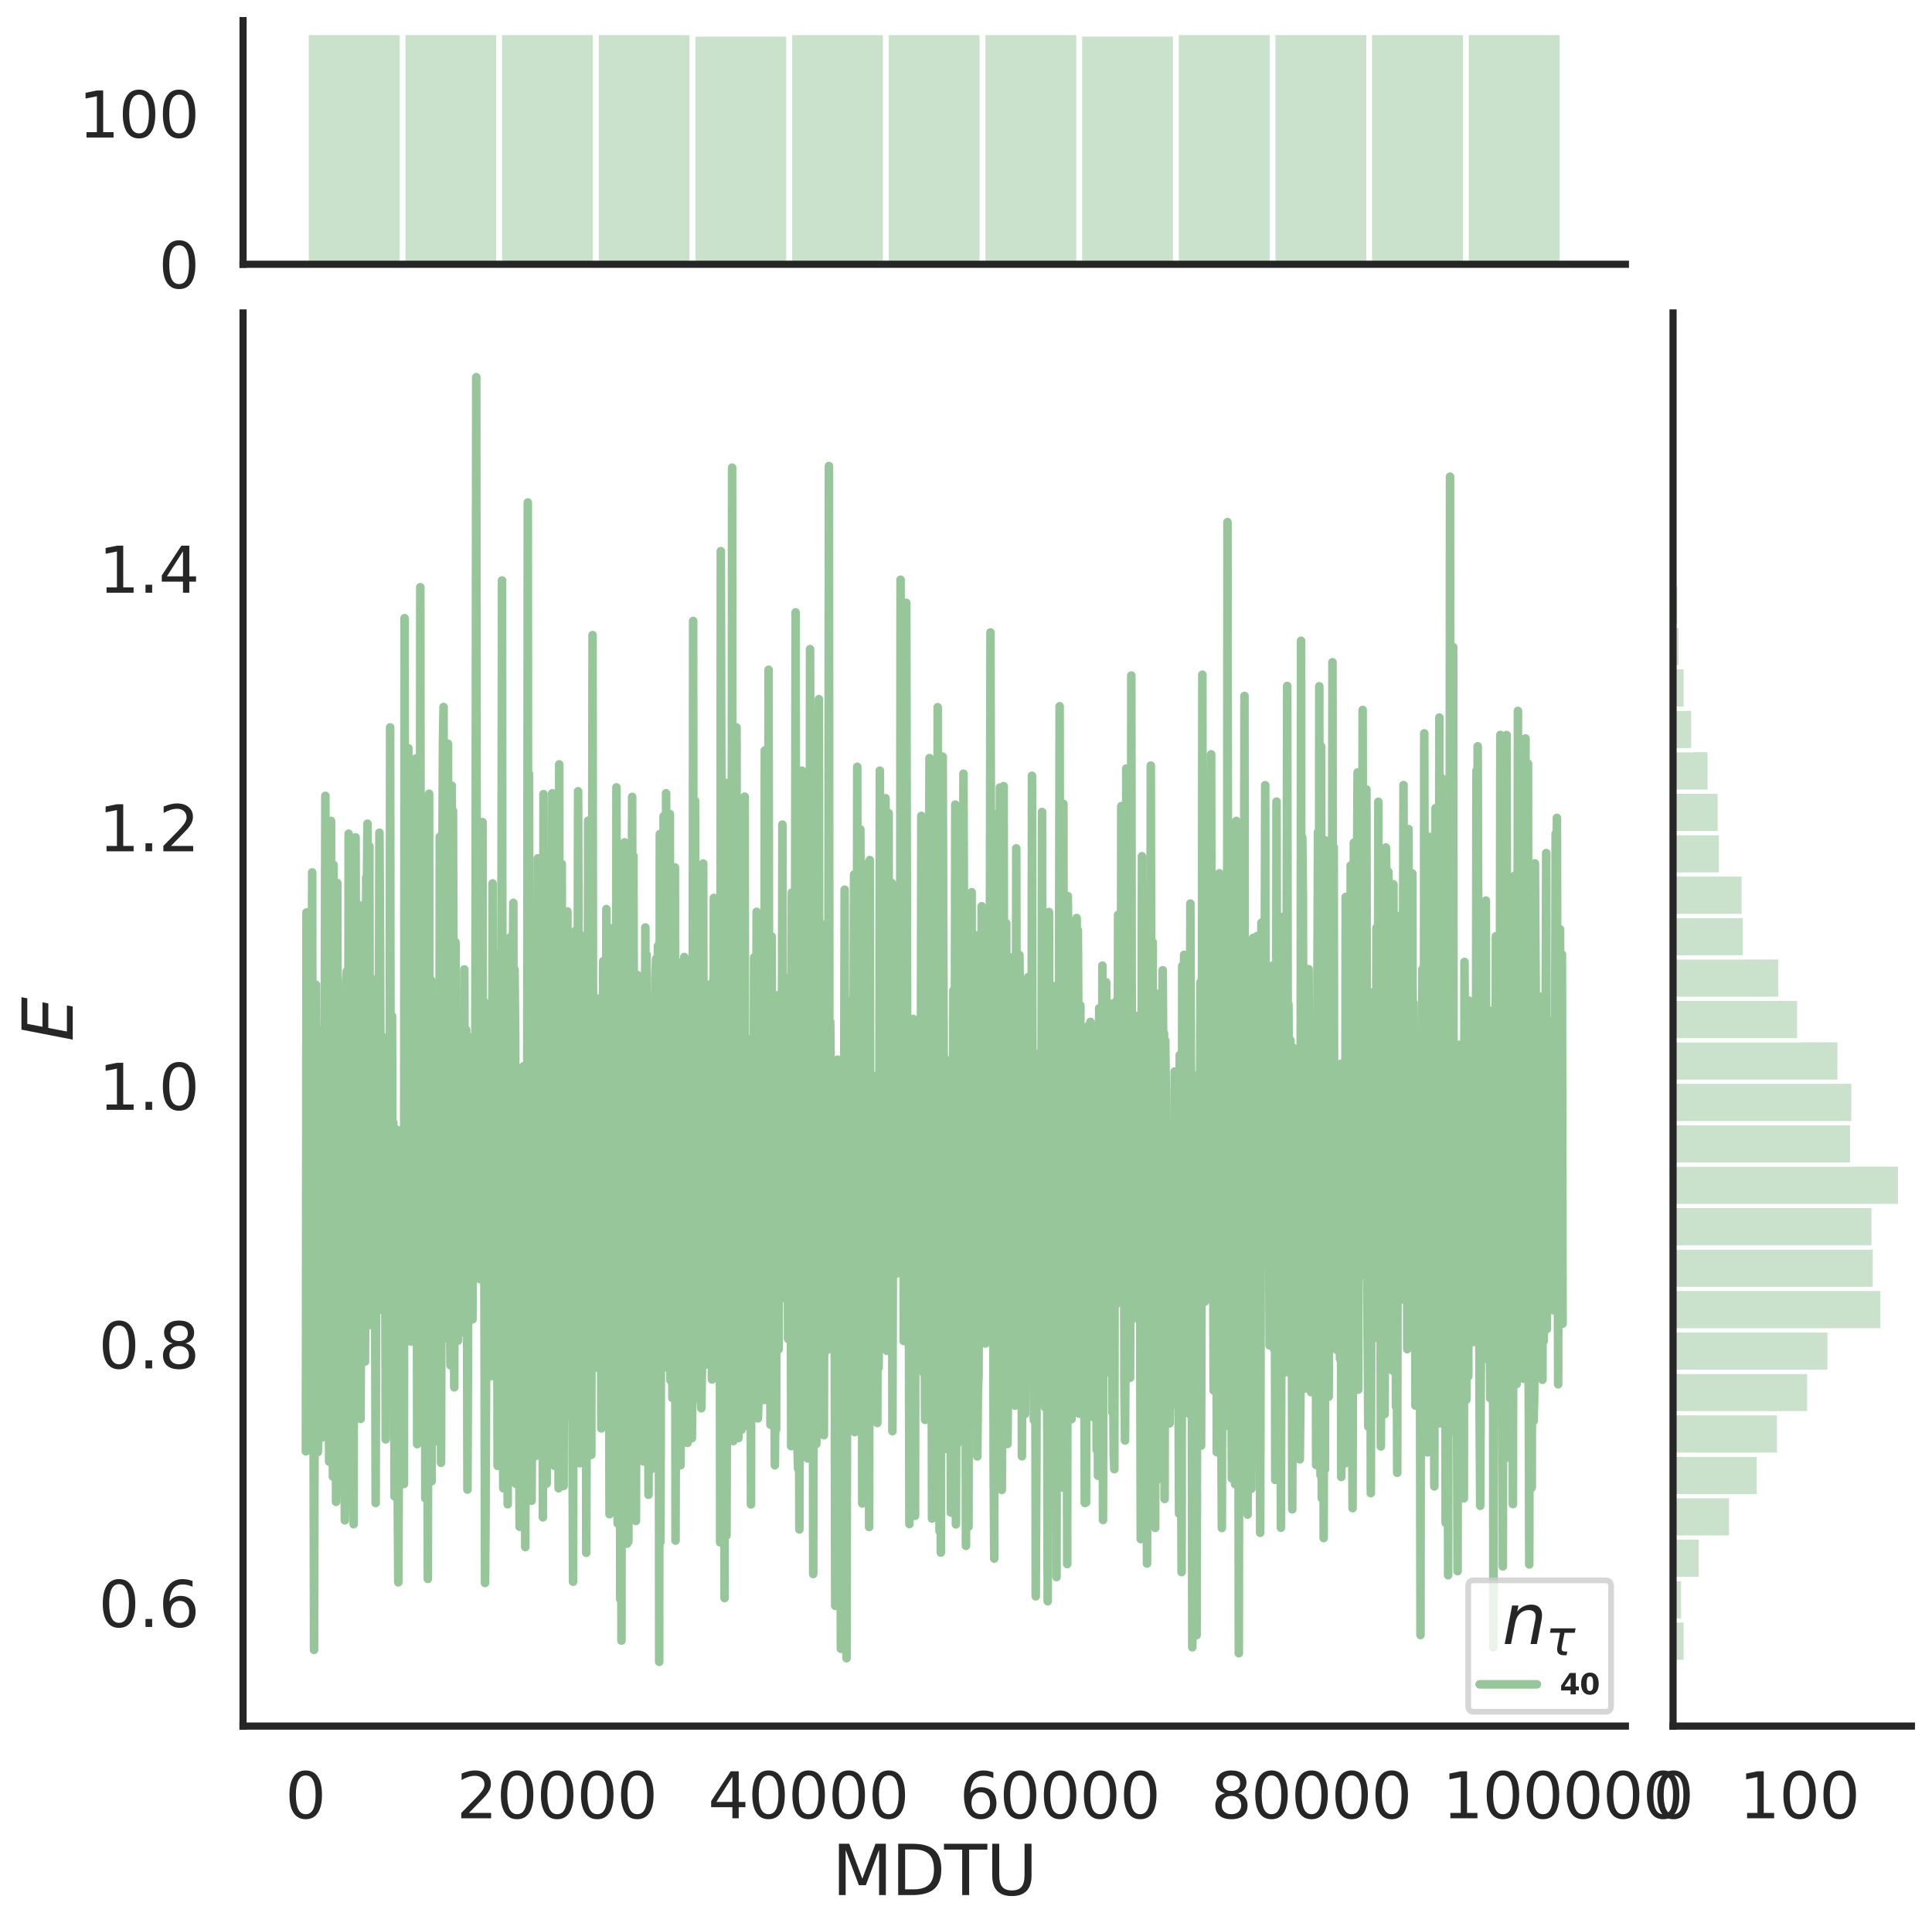 <?xml version="1.0" encoding="utf-8" standalone="no"?>
<!DOCTYPE svg PUBLIC "-//W3C//DTD SVG 1.1//EN"
  "http://www.w3.org/Graphics/SVG/1.1/DTD/svg11.dtd">
<svg height="674.159pt" version="1.1" viewBox="0 0 674.984 674.159" width="674.984pt" xmlns="http://www.w3.org/2000/svg" xmlns:xlink="http://www.w3.org/1999/xlink">
 <defs>
  <style type="text/css">*{stroke-linecap:butt;stroke-linejoin:round;}</style>
 </defs>
 <g id="figure_1">
  <g id="patch_1">
   <path d="M 0 674.159 
L 674.984 674.159 
L 674.984 0 
L 0 0 
z
" style="fill:#ffffff;"/>
  </g>
  <g id="axes_1">
   <g id="patch_2">
    <path d="M 84.914 602.94 
L 567.864 602.94 
L 567.864 109.327 
L 84.914 109.327 
z
" style="fill:none;"/>
   </g>
   <g id="matplotlib.axis_1">
    <g id="xtick_1">
     <g id="text_1">
      <!-- 0 -->
      <g style="fill:#262626;" transform="translate(99.648 635.157)scale(0.22 -0.22)">
       <defs>
        <path d="M 2034 4250 
Q 1547 4250 1301 3770 
Q 1056 3291 1056 2328 
Q 1056 1369 1301 889 
Q 1547 409 2034 409 
Q 2525 409 2770 889 
Q 3016 1369 3016 2328 
Q 3016 3291 2770 3770 
Q 2525 4250 2034 4250 
z
M 2034 4750 
Q 2819 4750 3233 4129 
Q 3647 3509 3647 2328 
Q 3647 1150 3233 529 
Q 2819 -91 2034 -91 
Q 1250 -91 836 529 
Q 422 1150 422 2328 
Q 422 3509 836 4129 
Q 1250 4750 2034 4750 
z
" id="DejaVuSans-30" transform="scale(0.016)"/>
       </defs>
       <use xlink:href="#DejaVuSans-30"/>
      </g>
     </g>
    </g>
    <g id="xtick_2">
     <g id="text_2">
      <!-- 20000 -->
      <g style="fill:#262626;" transform="translate(159.506 635.157)scale(0.22 -0.22)">
       <defs>
        <path d="M 1228 531 
L 3431 531 
L 3431 0 
L 469 0 
L 469 531 
Q 828 903 1448 1529 
Q 2069 2156 2228 2338 
Q 2531 2678 2651 2914 
Q 2772 3150 2772 3378 
Q 2772 3750 2511 3984 
Q 2250 4219 1831 4219 
Q 1534 4219 1204 4116 
Q 875 4013 500 3803 
L 500 4441 
Q 881 4594 1212 4672 
Q 1544 4750 1819 4750 
Q 2544 4750 2975 4387 
Q 3406 4025 3406 3419 
Q 3406 3131 3298 2873 
Q 3191 2616 2906 2266 
Q 2828 2175 2409 1742 
Q 1991 1309 1228 531 
z
" id="DejaVuSans-32" transform="scale(0.016)"/>
       </defs>
       <use xlink:href="#DejaVuSans-32"/>
       <use x="63.623" xlink:href="#DejaVuSans-30"/>
       <use x="127.246" xlink:href="#DejaVuSans-30"/>
       <use x="190.869" xlink:href="#DejaVuSans-30"/>
       <use x="254.492" xlink:href="#DejaVuSans-30"/>
      </g>
     </g>
    </g>
    <g id="xtick_3">
     <g id="text_3">
      <!-- 40000 -->
      <g style="fill:#262626;" transform="translate(247.359 635.157)scale(0.22 -0.22)">
       <defs>
        <path d="M 2419 4116 
L 825 1625 
L 2419 1625 
L 2419 4116 
z
M 2253 4666 
L 3047 4666 
L 3047 1625 
L 3713 1625 
L 3713 1100 
L 3047 1100 
L 3047 0 
L 2419 0 
L 2419 1100 
L 313 1100 
L 313 1709 
L 2253 4666 
z
" id="DejaVuSans-34" transform="scale(0.016)"/>
       </defs>
       <use xlink:href="#DejaVuSans-34"/>
       <use x="63.623" xlink:href="#DejaVuSans-30"/>
       <use x="127.246" xlink:href="#DejaVuSans-30"/>
       <use x="190.869" xlink:href="#DejaVuSans-30"/>
       <use x="254.492" xlink:href="#DejaVuSans-30"/>
      </g>
     </g>
    </g>
    <g id="xtick_4">
     <g id="text_4">
      <!-- 60000 -->
      <g style="fill:#262626;" transform="translate(335.212 635.157)scale(0.22 -0.22)">
       <defs>
        <path d="M 2113 2584 
Q 1688 2584 1439 2293 
Q 1191 2003 1191 1497 
Q 1191 994 1439 701 
Q 1688 409 2113 409 
Q 2538 409 2786 701 
Q 3034 994 3034 1497 
Q 3034 2003 2786 2293 
Q 2538 2584 2113 2584 
z
M 3366 4563 
L 3366 3988 
Q 3128 4100 2886 4159 
Q 2644 4219 2406 4219 
Q 1781 4219 1451 3797 
Q 1122 3375 1075 2522 
Q 1259 2794 1537 2939 
Q 1816 3084 2150 3084 
Q 2853 3084 3261 2657 
Q 3669 2231 3669 1497 
Q 3669 778 3244 343 
Q 2819 -91 2113 -91 
Q 1303 -91 875 529 
Q 447 1150 447 2328 
Q 447 3434 972 4092 
Q 1497 4750 2381 4750 
Q 2619 4750 2861 4703 
Q 3103 4656 3366 4563 
z
" id="DejaVuSans-36" transform="scale(0.016)"/>
       </defs>
       <use xlink:href="#DejaVuSans-36"/>
       <use x="63.623" xlink:href="#DejaVuSans-30"/>
       <use x="127.246" xlink:href="#DejaVuSans-30"/>
       <use x="190.869" xlink:href="#DejaVuSans-30"/>
       <use x="254.492" xlink:href="#DejaVuSans-30"/>
      </g>
     </g>
    </g>
    <g id="xtick_5">
     <g id="text_5">
      <!-- 80000 -->
      <g style="fill:#262626;" transform="translate(423.065 635.157)scale(0.22 -0.22)">
       <defs>
        <path d="M 2034 2216 
Q 1584 2216 1326 1975 
Q 1069 1734 1069 1313 
Q 1069 891 1326 650 
Q 1584 409 2034 409 
Q 2484 409 2743 651 
Q 3003 894 3003 1313 
Q 3003 1734 2745 1975 
Q 2488 2216 2034 2216 
z
M 1403 2484 
Q 997 2584 770 2862 
Q 544 3141 544 3541 
Q 544 4100 942 4425 
Q 1341 4750 2034 4750 
Q 2731 4750 3128 4425 
Q 3525 4100 3525 3541 
Q 3525 3141 3298 2862 
Q 3072 2584 2669 2484 
Q 3125 2378 3379 2068 
Q 3634 1759 3634 1313 
Q 3634 634 3220 271 
Q 2806 -91 2034 -91 
Q 1263 -91 848 271 
Q 434 634 434 1313 
Q 434 1759 690 2068 
Q 947 2378 1403 2484 
z
M 1172 3481 
Q 1172 3119 1398 2916 
Q 1625 2713 2034 2713 
Q 2441 2713 2670 2916 
Q 2900 3119 2900 3481 
Q 2900 3844 2670 4047 
Q 2441 4250 2034 4250 
Q 1625 4250 1398 4047 
Q 1172 3844 1172 3481 
z
" id="DejaVuSans-38" transform="scale(0.016)"/>
       </defs>
       <use xlink:href="#DejaVuSans-38"/>
       <use x="63.623" xlink:href="#DejaVuSans-30"/>
       <use x="127.246" xlink:href="#DejaVuSans-30"/>
       <use x="190.869" xlink:href="#DejaVuSans-30"/>
       <use x="254.492" xlink:href="#DejaVuSans-30"/>
      </g>
     </g>
    </g>
    <g id="xtick_6">
     <g id="text_6">
      <!-- 100000 -->
      <g style="fill:#262626;" transform="translate(503.919 635.157)scale(0.22 -0.22)">
       <defs>
        <path d="M 794 531 
L 1825 531 
L 1825 4091 
L 703 3866 
L 703 4441 
L 1819 4666 
L 2450 4666 
L 2450 531 
L 3481 531 
L 3481 0 
L 794 0 
L 794 531 
z
" id="DejaVuSans-31" transform="scale(0.016)"/>
       </defs>
       <use xlink:href="#DejaVuSans-31"/>
       <use x="63.623" xlink:href="#DejaVuSans-30"/>
       <use x="127.246" xlink:href="#DejaVuSans-30"/>
       <use x="190.869" xlink:href="#DejaVuSans-30"/>
       <use x="254.492" xlink:href="#DejaVuSans-30"/>
       <use x="318.115" xlink:href="#DejaVuSans-30"/>
      </g>
     </g>
    </g>
    <g id="text_7">
     <!-- MDTU -->
     <g style="fill:#262626;" transform="translate(290.683 661.968)scale(0.24 -0.24)">
      <defs>
       <path d="M 628 4666 
L 1569 4666 
L 2759 1491 
L 3956 4666 
L 4897 4666 
L 4897 0 
L 4281 0 
L 4281 4097 
L 3078 897 
L 2444 897 
L 1241 4097 
L 1241 0 
L 628 0 
L 628 4666 
z
" id="DejaVuSans-4d" transform="scale(0.016)"/>
       <path d="M 1259 4147 
L 1259 519 
L 2022 519 
Q 2988 519 3436 956 
Q 3884 1394 3884 2338 
Q 3884 3275 3436 3711 
Q 2988 4147 2022 4147 
L 1259 4147 
z
M 628 4666 
L 1925 4666 
Q 3281 4666 3915 4102 
Q 4550 3538 4550 2338 
Q 4550 1131 3912 565 
Q 3275 0 1925 0 
L 628 0 
L 628 4666 
z
" id="DejaVuSans-44" transform="scale(0.016)"/>
       <path d="M -19 4666 
L 3928 4666 
L 3928 4134 
L 2272 4134 
L 2272 0 
L 1638 0 
L 1638 4134 
L -19 4134 
L -19 4666 
z
" id="DejaVuSans-54" transform="scale(0.016)"/>
       <path d="M 556 4666 
L 1191 4666 
L 1191 1831 
Q 1191 1081 1462 751 
Q 1734 422 2344 422 
Q 2950 422 3222 751 
Q 3494 1081 3494 1831 
L 3494 4666 
L 4128 4666 
L 4128 1753 
Q 4128 841 3676 375 
Q 3225 -91 2344 -91 
Q 1459 -91 1007 375 
Q 556 841 556 1753 
L 556 4666 
z
" id="DejaVuSans-55" transform="scale(0.016)"/>
      </defs>
      <use xlink:href="#DejaVuSans-4d"/>
      <use x="86.279" xlink:href="#DejaVuSans-44"/>
      <use x="163.281" xlink:href="#DejaVuSans-54"/>
      <use x="224.365" xlink:href="#DejaVuSans-55"/>
     </g>
    </g>
   </g>
   <g id="matplotlib.axis_2">
    <g id="ytick_1">
     <g id="text_8">
      <!-- 0.6 -->
      <g style="fill:#262626;" transform="translate(34.428 568.316)scale(0.22 -0.22)">
       <defs>
        <path d="M 684 794 
L 1344 794 
L 1344 0 
L 684 0 
L 684 794 
z
" id="DejaVuSans-2e" transform="scale(0.016)"/>
       </defs>
       <use xlink:href="#DejaVuSans-30"/>
       <use x="63.623" xlink:href="#DejaVuSans-2e"/>
       <use x="95.41" xlink:href="#DejaVuSans-36"/>
      </g>
     </g>
    </g>
    <g id="ytick_2">
     <g id="text_9">
      <!-- 0.8 -->
      <g style="fill:#262626;" transform="translate(34.428 477.999)scale(0.22 -0.22)">
       <use xlink:href="#DejaVuSans-30"/>
       <use x="63.623" xlink:href="#DejaVuSans-2e"/>
       <use x="95.41" xlink:href="#DejaVuSans-38"/>
      </g>
     </g>
    </g>
    <g id="ytick_3">
     <g id="text_10">
      <!-- 1.0 -->
      <g style="fill:#262626;" transform="translate(34.428 387.682)scale(0.22 -0.22)">
       <use xlink:href="#DejaVuSans-31"/>
       <use x="63.623" xlink:href="#DejaVuSans-2e"/>
       <use x="95.41" xlink:href="#DejaVuSans-30"/>
      </g>
     </g>
    </g>
    <g id="ytick_4">
     <g id="text_11">
      <!-- 1.2 -->
      <g style="fill:#262626;" transform="translate(34.428 297.364)scale(0.22 -0.22)">
       <use xlink:href="#DejaVuSans-31"/>
       <use x="63.623" xlink:href="#DejaVuSans-2e"/>
       <use x="95.41" xlink:href="#DejaVuSans-32"/>
      </g>
     </g>
    </g>
    <g id="ytick_5">
     <g id="text_12">
      <!-- 1.4 -->
      <g style="fill:#262626;" transform="translate(34.428 207.047)scale(0.22 -0.22)">
       <use xlink:href="#DejaVuSans-31"/>
       <use x="63.623" xlink:href="#DejaVuSans-2e"/>
       <use x="95.41" xlink:href="#DejaVuSans-34"/>
      </g>
     </g>
    </g>
    <g id="text_13">
     <!-- $E$ -->
     <g style="fill:#262626;" transform="translate(25.436 363.813)rotate(-90)scale(0.24 -0.24)">
      <defs>
       <path d="M 1081 4666 
L 4031 4666 
L 3928 4134 
L 1606 4134 
L 1338 2753 
L 3566 2753 
L 3463 2222 
L 1234 2222 
L 909 531 
L 3284 531 
L 3181 0 
L 172 0 
L 1081 4666 
z
" id="DejaVuSans-Oblique-45" transform="scale(0.016)"/>
      </defs>
      <use transform="translate(0 0.094)" xlink:href="#DejaVuSans-Oblique-45"/>
     </g>
    </g>
   </g>
   <g id="line2d_1">
    <path clip-path="url(#p9a676034d6)" d="M 106.867 506.958 
L 107.086 318.733 
L 107.306 431.617 
L 107.526 448.463 
L 107.745 478.778 
L 107.965 368.678 
L 108.184 344.733 
L 108.404 438.882 
L 108.624 418.71 
L 108.843 450.728 
L 109.063 304.747 
L 109.283 492.239 
L 109.502 472.573 
L 109.722 576.347 
L 109.941 477.276 
L 110.161 438.048 
L 110.381 343.978 
L 110.6 491.497 
L 110.82 467.829 
L 111.04 507.205 
L 111.259 492.799 
L 111.479 501.514 
L 111.699 449.969 
L 111.918 480.505 
L 112.138 444.46 
L 112.357 359.975 
L 112.577 502.135 
L 112.797 364.722 
L 113.016 469.086 
L 113.236 442.288 
L 113.675 278.015 
L 113.895 408.855 
L 114.114 379.528 
L 114.334 459.276 
L 114.554 297.764 
L 114.773 368.498 
L 114.993 510.544 
L 115.213 452.821 
L 115.432 450.878 
L 115.652 286.752 
L 115.872 407.241 
L 116.311 515.776 
L 116.53 302.123 
L 116.75 407.096 
L 116.97 384.186 
L 117.189 382.904 
L 117.409 524.628 
L 117.848 308.469 
L 118.068 424.34 
L 118.507 466.582 
L 118.727 420.915 
L 118.946 459.241 
L 119.166 470.381 
L 119.386 378.24 
L 119.605 520.983 
L 119.825 416.194 
L 120.045 501.94 
L 120.264 487.075 
L 120.484 531.08 
L 120.703 511.803 
L 120.923 342.902 
L 121.143 339.226 
L 121.362 392.617 
L 121.582 484.108 
L 121.802 291.23 
L 122.461 466.959 
L 122.68 325.382 
L 123.119 457.281 
L 123.339 376.745 
L 123.559 532.421 
L 123.778 327.929 
L 123.998 468.327 
L 124.218 292.48 
L 124.657 463.042 
L 124.876 460.578 
L 125.096 479.975 
L 125.316 316.068 
L 125.535 398.053 
L 125.755 326.927 
L 125.975 495.643 
L 126.194 440.6 
L 126.414 423.861 
L 126.634 416.144 
L 126.853 417.535 
L 127.073 346.962 
L 127.512 475.627 
L 127.732 420.555 
L 127.951 306.477 
L 128.171 310.219 
L 128.391 287.733 
L 128.61 394.903 
L 128.83 416.559 
L 129.049 295.62 
L 129.269 422.509 
L 129.489 462.828 
L 129.708 386.236 
L 129.928 372.112 
L 130.148 380.374 
L 130.367 449.414 
L 130.807 342.2 
L 131.246 525.021 
L 131.465 418.996 
L 131.685 414.774 
L 131.905 415.94 
L 132.124 428.469 
L 132.344 376.653 
L 132.564 290.873 
L 132.783 329.188 
L 133.222 457.11 
L 133.442 362.023 
L 133.662 452.82 
L 134.101 458.012 
L 134.321 445.274 
L 134.54 412.531 
L 134.76 502.791 
L 134.98 377.751 
L 135.199 423.649 
L 135.419 394.866 
L 135.638 436.04 
L 135.858 440.515 
L 136.078 456.344 
L 136.297 254.08 
L 136.517 433.411 
L 136.737 436.584 
L 136.956 354.933 
L 137.176 442.822 
L 137.396 392.144 
L 137.615 405.955 
L 137.835 522.706 
L 138.054 443.647 
L 138.274 408.723 
L 138.713 394.673 
L 138.933 520.459 
L 139.153 552.737 
L 139.811 410.962 
L 140.031 493.622 
L 140.251 412.214 
L 140.47 413.502 
L 141.129 518.371 
L 141.349 215.941 
L 141.569 379.117 
L 141.788 436.676 
L 142.008 432.702 
L 142.227 462.701 
L 142.447 467.83 
L 142.667 261.359 
L 142.886 463.938 
L 143.106 392.232 
L 143.326 392.509 
L 143.545 468.605 
L 143.765 419.889 
L 143.984 467.383 
L 144.204 342.858 
L 144.424 416.626 
L 144.643 432.697 
L 144.863 435.963 
L 145.083 449.13 
L 145.302 264.955 
L 145.522 344.841 
L 145.742 504.459 
L 145.961 490.656 
L 146.181 384.289 
L 146.4 412.555 
L 146.62 472.245 
L 146.84 205.12 
L 147.059 435.12 
L 147.279 430.247 
L 147.499 420.324 
L 147.718 285.339 
L 147.938 459.914 
L 148.157 458.516 
L 148.377 373.826 
L 148.597 523.374 
L 148.816 488.307 
L 149.036 381.492 
L 149.475 551.543 
L 149.915 277.261 
L 150.134 470.47 
L 150.354 363.483 
L 150.573 342.308 
L 150.793 517.447 
L 151.013 418.625 
L 151.232 376.009 
L 151.452 363.798 
L 151.672 404.569 
L 151.891 405.373 
L 152.111 394.975 
L 152.331 361.427 
L 152.55 503.403 
L 152.77 387 
L 152.989 479.785 
L 153.209 436.439 
L 153.429 483.009 
L 153.648 292.313 
L 154.088 510.96 
L 154.527 305.79 
L 154.746 260.398 
L 154.966 246.958 
L 155.186 467.53 
L 155.405 399.134 
L 155.625 383.011 
L 155.845 381.244 
L 156.064 410.238 
L 156.284 465.991 
L 156.504 259.781 
L 156.943 452.961 
L 157.162 454.385 
L 157.382 476.924 
L 157.602 410.534 
L 157.821 274.438 
L 158.041 420.619 
L 158.261 283.207 
L 158.48 354.9 
L 158.7 484.614 
L 158.919 358.179 
L 159.139 329.096 
L 159.359 449.281 
L 159.578 438.15 
L 159.798 357.638 
L 160.018 468.307 
L 160.237 403.973 
L 160.457 425.604 
L 160.677 354.06 
L 160.896 382.818 
L 161.116 465.459 
L 161.335 434.801 
L 161.555 422.821 
L 161.775 417.866 
L 161.994 453.986 
L 162.214 338.634 
L 162.434 437.606 
L 162.653 359.953 
L 162.873 359.709 
L 163.092 416.762 
L 163.312 520.328 
L 163.751 407.102 
L 163.971 417.04 
L 164.191 447.436 
L 164.41 362.517 
L 164.63 428.321 
L 164.85 399.807 
L 165.069 460.907 
L 165.289 374.166 
L 165.508 389.286 
L 165.728 414.254 
L 165.948 421.425 
L 166.167 316.105 
L 166.387 131.764 
L 166.607 398.258 
L 166.826 400.553 
L 167.046 388.063 
L 167.266 390.412 
L 167.705 446.846 
L 167.924 395.971 
L 168.144 390.633 
L 168.364 396.573 
L 168.583 287.176 
L 168.803 438.844 
L 169.023 349.74 
L 169.462 552.948 
L 169.681 524.196 
L 170.121 378.917 
L 170.56 473.406 
L 170.78 373.394 
L 170.999 452.573 
L 171.219 366.877 
L 171.439 396.082 
L 171.658 480.689 
L 171.878 438.479 
L 172.097 308.594 
L 172.317 423.68 
L 172.537 438.185 
L 172.756 333.25 
L 173.415 419.671 
L 173.635 404.764 
L 173.854 512.062 
L 174.074 406.828 
L 174.294 460.066 
L 174.513 459.923 
L 174.733 363.074 
L 174.953 398.544 
L 175.172 340.065 
L 175.392 202.776 
L 175.612 466.453 
L 175.831 519.855 
L 176.051 427.811 
L 176.27 508.614 
L 176.49 429.175 
L 176.71 408.448 
L 176.929 494.529 
L 177.149 448.519 
L 177.369 525.463 
L 177.588 341.451 
L 177.808 429.197 
L 178.027 337.831 
L 178.247 327.421 
L 178.467 405.461 
L 178.686 422.676 
L 178.906 508.446 
L 179.126 340.62 
L 179.345 315.384 
L 179.565 480.195 
L 179.785 338.692 
L 180.004 363.628 
L 180.224 518.312 
L 180.443 437.972 
L 180.663 474.967 
L 180.883 475.595 
L 181.102 398.058 
L 181.322 491.118 
L 181.542 533.326 
L 181.761 377.475 
L 181.981 483.443 
L 182.2 517.382 
L 182.42 529.627 
L 182.64 405.819 
L 182.859 372.479 
L 183.079 467.544 
L 183.299 455.284 
L 183.518 540.411 
L 183.738 429.527 
L 183.958 396.764 
L 184.177 409.648 
L 184.397 175.521 
L 184.616 507.756 
L 184.836 270.348 
L 185.056 487.047 
L 185.275 397.633 
L 185.715 524.25 
L 185.934 490.867 
L 186.154 369.407 
L 186.374 317.987 
L 186.593 415.494 
L 186.813 391.13 
L 187.032 472.567 
L 187.252 508.573 
L 187.472 368.22 
L 187.691 457.351 
L 187.911 299.818 
L 188.131 408.058 
L 188.35 398.108 
L 188.57 505.126 
L 188.789 336.263 
L 189.009 475.741 
L 189.229 489.744 
L 189.448 388.051 
L 189.668 530.037 
L 189.888 277.399 
L 190.107 500.874 
L 190.327 373.413 
L 190.547 373.445 
L 190.766 503.775 
L 190.986 518.246 
L 191.205 454.708 
L 191.425 297.435 
L 191.645 418.991 
L 191.864 448.167 
L 192.084 437.927 
L 192.304 401.865 
L 192.523 481.769 
L 192.962 277.083 
L 193.182 382.04 
L 193.402 393.106 
L 193.621 511.988 
L 193.841 428.952 
L 194.061 423.043 
L 194.28 389.699 
L 194.5 385.704 
L 194.72 416.393 
L 194.939 390.122 
L 195.159 519.868 
L 195.378 267 
L 195.598 508.238 
L 195.818 433.982 
L 196.037 419.8 
L 196.257 301.788 
L 196.477 512.085 
L 196.696 420.713 
L 196.916 519.066 
L 197.135 364.893 
L 197.355 495.081 
L 197.575 358.361 
L 197.794 441.922 
L 198.014 393.86 
L 198.234 318.375 
L 198.453 451.921 
L 198.673 420.912 
L 198.893 474.952 
L 199.332 335.015 
L 199.551 453.43 
L 199.771 438.561 
L 200.21 552.514 
L 200.43 419.851 
L 200.65 410.439 
L 201.089 325.094 
L 201.309 448.117 
L 201.528 342.364 
L 201.748 390.768 
L 201.967 276.402 
L 202.187 341.986 
L 202.626 511.127 
L 202.846 411.407 
L 203.285 496.119 
L 203.505 345.497 
L 203.944 456.828 
L 204.164 326.875 
L 204.383 467.819 
L 204.603 353.578 
L 204.823 542.41 
L 205.042 450.568 
L 205.262 445.146 
L 205.482 286.684 
L 205.701 312.965 
L 205.921 317.125 
L 206.14 428.561 
L 206.36 379.541 
L 206.58 508.211 
L 207.019 221.855 
L 207.239 417.771 
L 207.458 367.641 
L 207.678 397.209 
L 207.897 380.895 
L 208.117 423.324 
L 208.337 388.291 
L 208.556 462.216 
L 208.776 348.77 
L 208.996 477.904 
L 209.215 472.584 
L 209.435 375.531 
L 209.655 439.29 
L 209.874 399.044 
L 210.094 498.968 
L 210.313 353.92 
L 210.533 419.233 
L 210.753 335.724 
L 210.972 454.221 
L 211.192 421.798 
L 211.412 344.01 
L 211.631 458.631 
L 211.851 317.556 
L 212.07 457.354 
L 212.729 433.155 
L 212.949 528.943 
L 213.169 401.498 
L 213.388 509.409 
L 213.608 457.203 
L 213.828 324.245 
L 214.047 467.021 
L 214.267 477.257 
L 214.486 435.657 
L 214.706 473.297 
L 214.926 448.042 
L 215.145 452.739 
L 215.365 275.048 
L 215.804 532.173 
L 216.024 310.17 
L 216.243 369.658 
L 216.463 302.537 
L 216.683 558.63 
L 216.902 314.402 
L 217.122 573.084 
L 217.342 305.861 
L 217.561 519.893 
L 218.22 294.251 
L 218.44 462.507 
L 218.659 514.241 
L 218.879 392.852 
L 219.099 539.219 
L 219.318 383.854 
L 219.538 538.466 
L 219.758 325.346 
L 219.977 361.059 
L 220.417 478.739 
L 220.856 278.378 
L 221.075 459.156 
L 221.295 298.94 
L 221.734 462.435 
L 221.954 357.658 
L 222.174 531.275 
L 222.393 443.926 
L 222.613 464.419 
L 222.832 340.636 
L 223.272 507.004 
L 223.711 395.017 
L 223.931 349.751 
L 224.15 439.335 
L 224.59 424.558 
L 224.809 510.522 
L 225.029 445.557 
L 225.248 456.783 
L 225.468 323.976 
L 225.688 476.759 
L 225.907 333.538 
L 226.127 465.511 
L 226.347 420.874 
L 226.566 522.14 
L 226.786 399.473 
L 227.005 348.606 
L 227.225 469.417 
L 227.445 513.296 
L 227.664 431.538 
L 227.884 397.246 
L 228.104 410.461 
L 228.323 501.671 
L 228.543 429.888 
L 228.763 431.911 
L 228.982 341.818 
L 229.202 334.958 
L 229.421 459.145 
L 229.861 330.404 
L 230.08 367.34 
L 230.3 580.503 
L 230.52 291.363 
L 230.739 538.605 
L 230.959 446.135 
L 231.178 413.781 
L 231.398 414.542 
L 231.618 412.564 
L 231.837 285.118 
L 232.057 423.386 
L 232.277 477.109 
L 232.496 469.361 
L 232.716 277.099 
L 232.936 328.653 
L 233.155 426.011 
L 233.375 390.124 
L 233.594 460.762 
L 233.814 478.3 
L 234.034 284.359 
L 234.253 482.18 
L 234.473 368.884 
L 234.693 355.4 
L 234.912 488.319 
L 235.132 370.232 
L 235.352 393.027 
L 235.571 376.015 
L 235.791 302.993 
L 236.01 538.134 
L 236.23 458.398 
L 236.45 430.759 
L 236.669 463.695 
L 237.109 358.597 
L 237.328 436.4 
L 237.548 336.28 
L 237.767 511.837 
L 237.987 391.47 
L 238.207 453.07 
L 238.426 453.731 
L 238.866 407.217 
L 239.085 334.301 
L 239.305 445.062 
L 239.525 348.52 
L 239.744 457.372 
L 239.964 439.513 
L 240.183 504.024 
L 240.403 498.314 
L 240.623 488.143 
L 240.842 337.702 
L 241.282 470.99 
L 241.501 413.066 
L 241.721 502.388 
L 241.94 478.264 
L 242.16 216.912 
L 242.38 422.774 
L 242.599 485.623 
L 242.819 279.687 
L 243.039 441.919 
L 243.258 428.527 
L 243.478 488.251 
L 243.698 358.183 
L 243.917 417.468 
L 244.137 411.207 
L 244.356 416.964 
L 244.576 403.401 
L 244.796 487.258 
L 245.015 491.921 
L 245.235 478.163 
L 245.455 434.459 
L 245.674 301.624 
L 245.894 444.457 
L 246.113 458.365 
L 246.333 464.719 
L 246.553 348.094 
L 246.772 476.625 
L 246.992 372.702 
L 247.212 460.869 
L 247.431 416.529 
L 247.651 424.118 
L 247.871 385.896 
L 248.09 445.214 
L 248.31 343.689 
L 248.529 440.571 
L 248.749 481.861 
L 248.969 474.219 
L 249.188 472.448 
L 249.408 313.655 
L 249.628 318.182 
L 249.847 468.307 
L 250.287 373.41 
L 250.726 461.283 
L 250.945 457.437 
L 251.385 349.318 
L 251.604 538.773 
L 251.824 192.53 
L 252.044 283.349 
L 252.263 486.154 
L 252.483 391.039 
L 252.702 370.348 
L 252.922 432.603 
L 253.142 558.228 
L 253.361 273.402 
L 253.801 536.38 
L 254.46 349.62 
L 254.679 440.441 
L 254.899 479.558 
L 255.118 378.68 
L 255.338 463.171 
L 255.558 475.948 
L 255.777 163.348 
L 255.997 494.756 
L 256.217 503.385 
L 256.436 380.978 
L 256.656 376.225 
L 256.875 396.484 
L 257.095 291.039 
L 257.315 254.096 
L 257.534 423.236 
L 257.754 409.503 
L 257.974 502.334 
L 258.193 476.66 
L 258.413 381.143 
L 258.633 425.334 
L 258.852 438.344 
L 259.072 499.427 
L 259.291 474.613 
L 259.511 311.929 
L 259.731 411.783 
L 259.95 319.606 
L 260.17 278.285 
L 260.39 494.871 
L 260.609 487.555 
L 260.829 498.102 
L 261.048 362.764 
L 261.268 382.397 
L 261.488 435.906 
L 261.707 394.529 
L 261.927 421.226 
L 262.147 420.977 
L 262.366 525.522 
L 262.586 378.814 
L 262.806 432.888 
L 263.025 415.817 
L 263.245 430.014 
L 263.464 334.434 
L 263.684 452.974 
L 263.904 439.014 
L 264.123 438.745 
L 264.343 318.518 
L 264.782 495.471 
L 265.221 483.115 
L 265.661 409.374 
L 265.88 361.681 
L 266.1 454.953 
L 266.32 319.073 
L 266.539 429.948 
L 266.979 489.034 
L 267.198 262.143 
L 267.418 470.211 
L 267.637 432.133 
L 267.857 323.834 
L 268.077 461.162 
L 268.296 410.127 
L 268.516 233.965 
L 268.736 383.324 
L 268.955 414.267 
L 269.175 497.673 
L 269.395 341.901 
L 269.614 327.128 
L 269.834 478.043 
L 270.273 355.487 
L 270.493 464.402 
L 270.712 511.835 
L 270.932 482.651 
L 271.152 499.328 
L 271.371 393.113 
L 271.591 387.731 
L 271.81 347.65 
L 272.03 471.338 
L 272.25 399.774 
L 272.469 407.758 
L 272.689 453.733 
L 272.909 393.317 
L 273.128 404.974 
L 273.348 288.036 
L 273.568 372.274 
L 273.787 396.152 
L 274.007 441.024 
L 274.226 389.56 
L 274.446 367.874 
L 274.666 435.985 
L 274.885 451.122 
L 275.105 341.832 
L 275.325 467.661 
L 275.544 445.766 
L 275.764 461.685 
L 275.983 425.938 
L 276.203 409.153 
L 276.423 505.153 
L 276.642 311.796 
L 276.862 428.545 
L 277.082 438.916 
L 277.301 390.422 
L 277.741 352.4 
L 277.96 213.912 
L 278.18 386.039 
L 278.399 287.984 
L 278.619 505.292 
L 278.839 512.998 
L 279.058 462.463 
L 279.278 534.263 
L 279.717 388.209 
L 279.937 454.955 
L 280.156 269.197 
L 280.376 448.809 
L 280.815 329.653 
L 281.255 423.954 
L 281.474 398.06 
L 281.694 443.825 
L 281.914 380.253 
L 282.133 509.436 
L 282.353 382.024 
L 282.572 488.275 
L 282.792 434.288 
L 283.012 226.747 
L 283.671 492.321 
L 283.89 294.506 
L 284.11 549.833 
L 284.549 309.97 
L 285.208 504.379 
L 285.428 273.16 
L 285.647 344.606 
L 285.867 322.537 
L 286.087 244.243 
L 286.306 450.851 
L 286.745 322.581 
L 286.965 445.649 
L 287.185 471.473 
L 287.624 392.172 
L 287.844 501.337 
L 288.063 405.211 
L 288.503 433.259 
L 288.722 436.984 
L 288.942 471.583 
L 289.161 401.891 
L 289.381 380.86 
L 289.601 162.8 
L 289.82 458.741 
L 290.04 356.856 
L 290.26 375.888 
L 290.479 424.811 
L 290.699 425.375 
L 290.918 462.081 
L 291.138 373.074 
L 291.358 437.463 
L 291.577 434.548 
L 291.797 560.939 
L 292.017 438.909 
L 292.236 438.266 
L 292.456 379.383 
L 292.676 370.158 
L 292.895 491.977 
L 293.115 420.168 
L 293.334 438.187 
L 293.554 427.914 
L 293.774 575.954 
L 294.213 410.787 
L 294.433 528.224 
L 294.872 417.086 
L 295.091 310.779 
L 295.311 456.098 
L 295.531 418.824 
L 295.75 579.243 
L 296.19 349.792 
L 296.409 485.161 
L 296.629 409.095 
L 296.849 457.574 
L 297.068 463.127 
L 297.288 463.243 
L 297.507 367.814 
L 297.727 469.356 
L 297.947 434.146 
L 298.386 305.512 
L 298.606 500.262 
L 299.045 369.432 
L 299.265 470.573 
L 299.484 267.854 
L 299.923 479.571 
L 300.143 379.806 
L 300.363 429.135 
L 300.582 289.709 
L 300.802 396.711 
L 301.022 301.262 
L 301.241 525.173 
L 301.461 366.335 
L 301.68 498.586 
L 301.9 326.57 
L 302.12 446.42 
L 302.339 483.233 
L 302.559 456.526 
L 302.779 403.579 
L 302.998 496.86 
L 303.218 502.259 
L 303.438 414.142 
L 303.657 533.401 
L 303.877 300.436 
L 304.096 459.023 
L 304.316 407.575 
L 304.536 423.931 
L 304.755 418.31 
L 305.195 477.101 
L 305.634 375.923 
L 305.853 379.169 
L 306.073 426.706 
L 306.293 438.833 
L 306.512 497.066 
L 306.732 399.519 
L 306.952 477.777 
L 307.171 423.011 
L 307.391 269.192 
L 307.611 405.717 
L 307.83 353.952 
L 308.05 453.149 
L 308.709 368.916 
L 308.928 371.652 
L 309.148 363.624 
L 309.368 278.828 
L 309.587 426.283 
L 309.807 471.838 
L 310.026 361.409 
L 310.466 284.046 
L 310.685 465.378 
L 311.125 430.469 
L 311.564 308.457 
L 311.784 499.943 
L 312.003 408.733 
L 312.223 381.214 
L 312.442 374.573 
L 312.662 431.494 
L 312.882 432.591 
L 313.101 407.459 
L 313.321 444.852 
L 313.541 426.379 
L 313.76 349.144 
L 313.98 428.996 
L 314.199 386.517 
L 314.419 414.29 
L 314.639 202.5 
L 314.858 413.887 
L 315.078 398.47 
L 315.298 259.196 
L 315.517 258.631 
L 315.737 468.438 
L 315.957 418.69 
L 316.176 307.736 
L 316.396 348.53 
L 316.615 210.594 
L 317.055 424.243 
L 317.274 401.229 
L 317.494 425.392 
L 317.714 532.36 
L 317.933 400.274 
L 318.153 481.302 
L 318.373 513.486 
L 319.031 355.919 
L 319.69 529.483 
L 319.91 363.803 
L 320.13 413.221 
L 320.349 381.929 
L 320.569 390.547 
L 320.788 463.015 
L 321.008 378.653 
L 321.228 430.418 
L 321.447 369.491 
L 321.667 411.94 
L 321.887 284.997 
L 322.106 454.674 
L 322.326 357.922 
L 322.546 331.602 
L 322.765 479.683 
L 322.985 440.142 
L 323.204 495.952 
L 323.424 381.403 
L 323.644 372.614 
L 323.863 309.167 
L 324.083 379.727 
L 324.303 384.874 
L 324.742 264.819 
L 324.961 316.593 
L 325.181 298.437 
L 325.62 530.443 
L 325.84 353.901 
L 326.06 459.528 
L 326.279 415.783 
L 326.499 325.799 
L 326.719 483.235 
L 326.938 363.959 
L 327.377 523.733 
L 327.597 247.039 
L 327.817 420.337 
L 328.256 534.864 
L 328.476 352.357 
L 328.695 542.345 
L 328.915 322.438 
L 329.134 415.21 
L 329.354 264.295 
L 329.793 402.424 
L 330.013 427.75 
L 330.233 369.878 
L 330.452 373.27 
L 330.672 506.14 
L 330.892 418.536 
L 331.111 493.271 
L 331.331 381.346 
L 331.55 370.982 
L 331.77 387.208 
L 331.99 441.183 
L 332.209 528.353 
L 332.429 399.744 
L 332.649 503.857 
L 332.868 513.584 
L 333.088 345.957 
L 333.308 355.955 
L 333.527 405.616 
L 333.747 281.037 
L 333.966 532.473 
L 334.186 459.724 
L 334.406 504.484 
L 334.625 484.053 
L 334.845 319.677 
L 335.065 483.093 
L 335.284 446.817 
L 335.504 357.505 
L 335.723 420.75 
L 335.943 428.569 
L 336.163 474.472 
L 336.382 416.386 
L 336.602 270.259 
L 336.822 335.724 
L 337.041 441.858 
L 337.261 438.159 
L 337.481 539.976 
L 337.7 372.058 
L 337.92 371.322 
L 338.359 533.285 
L 338.579 406.034 
L 338.798 425.683 
L 339.018 368.128 
L 339.238 475.984 
L 339.457 311.657 
L 339.677 431.872 
L 340.116 386.734 
L 340.336 351.413 
L 340.555 356.882 
L 340.775 358.515 
L 340.995 404.894 
L 341.214 326.778 
L 341.434 508.744 
L 341.654 486.217 
L 341.873 480.53 
L 342.093 389.616 
L 342.312 458.059 
L 342.532 394.56 
L 342.752 447.412 
L 342.971 316.568 
L 343.191 445.718 
L 343.411 417.733 
L 343.63 375.03 
L 343.85 452.047 
L 344.069 439.501 
L 344.289 469.298 
L 344.509 414.36 
L 344.728 322.632 
L 344.948 421.882 
L 345.168 459.691 
L 345.387 318.906 
L 345.607 445.08 
L 346.046 220.918 
L 346.266 334.522 
L 346.485 352.495 
L 346.705 431.794 
L 346.925 389.466 
L 347.144 510.821 
L 347.364 544.436 
L 347.584 284.355 
L 348.243 457.55 
L 348.462 390.789 
L 348.682 446.967 
L 349.121 425.298 
L 349.341 275.089 
L 349.56 332.803 
L 349.78 494.426 
L 350 520.447 
L 350.219 478.24 
L 350.658 274.613 
L 350.878 456.5 
L 351.098 480.88 
L 351.537 322.492 
L 351.976 504.422 
L 352.196 481.598 
L 352.416 475.743 
L 352.855 404.994 
L 353.074 415.901 
L 353.514 334.451 
L 353.733 347.484 
L 353.953 395.478 
L 354.173 482.979 
L 354.392 361.214 
L 354.612 491.012 
L 354.831 448.653 
L 355.051 296.342 
L 355.271 417.229 
L 355.49 421.352 
L 355.71 402.85 
L 355.93 396.94 
L 356.149 333.584 
L 356.369 350.073 
L 356.589 345.624 
L 357.028 508.694 
L 357.247 384.648 
L 357.467 451.012 
L 357.687 454.149 
L 357.906 417.481 
L 358.126 493.926 
L 358.785 350.498 
L 359.004 473.365 
L 359.224 341.301 
L 359.444 344.654 
L 359.663 463.629 
L 359.883 389.603 
L 360.103 437.63 
L 360.322 452.149 
L 360.542 270.996 
L 360.762 406.343 
L 360.981 367.305 
L 361.201 496.1 
L 361.42 466.746 
L 361.64 403.283 
L 361.86 557.612 
L 362.079 511.019 
L 362.299 422.785 
L 362.519 386.171 
L 362.738 374.125 
L 362.958 430.391 
L 363.177 378.968 
L 363.397 376.711 
L 363.617 443.052 
L 363.836 420.198 
L 364.056 283.643 
L 364.276 416.685 
L 364.495 456.133 
L 364.715 405.321 
L 364.935 483.757 
L 365.154 491.646 
L 365.374 457.535 
L 365.593 477.67 
L 365.813 452.642 
L 366.033 559.333 
L 366.252 394.853 
L 366.472 318.58 
L 366.692 374.135 
L 366.911 364.81 
L 367.131 441.529 
L 367.351 373.304 
L 367.57 521.098 
L 367.79 494.542 
L 368.009 344.481 
L 368.229 509.854 
L 368.449 417.863 
L 368.888 355.953 
L 369.108 550.881 
L 369.327 380.92 
L 369.547 504.843 
L 369.766 401.688 
L 369.986 350.898 
L 370.206 246.703 
L 370.425 411.409 
L 370.865 335.743 
L 371.084 312.56 
L 371.304 519.646 
L 371.524 280.831 
L 371.743 465.19 
L 371.963 470.951 
L 372.182 372.657 
L 372.402 333.39 
L 372.622 365.952 
L 372.841 546.36 
L 373.061 313.011 
L 373.5 362.786 
L 373.72 426.244 
L 373.939 454.957 
L 374.159 454.67 
L 374.379 495.74 
L 374.598 392.432 
L 374.818 375.569 
L 375.038 430.958 
L 375.257 376.424 
L 375.477 381.977 
L 375.697 417.692 
L 375.916 488.261 
L 376.136 320.672 
L 376.355 345.425 
L 376.575 324.966 
L 376.795 362.958 
L 377.014 493.805 
L 377.234 474.392 
L 377.454 351.21 
L 377.673 475.76 
L 377.893 404.088 
L 378.112 369.753 
L 378.332 361.952 
L 378.552 429.747 
L 378.771 460.517 
L 378.991 524.99 
L 379.211 434.967 
L 379.43 524.866 
L 379.65 403.907 
L 380.089 466.07 
L 380.309 358.29 
L 380.528 385.214 
L 380.748 466.278 
L 380.968 356.964 
L 381.187 462.782 
L 381.407 443.957 
L 381.627 391.589 
L 381.846 466.417 
L 382.066 495.083 
L 382.286 406.897 
L 382.505 420.022 
L 382.725 453.869 
L 382.944 459.26 
L 383.164 506.541 
L 383.384 429.728 
L 383.603 515.497 
L 383.823 373.637 
L 384.043 352.175 
L 384.262 512.56 
L 384.482 456.79 
L 384.701 467.617 
L 384.921 499.036 
L 385.141 337.301 
L 385.36 530.949 
L 385.58 365.972 
L 385.8 459.221 
L 386.019 373.99 
L 386.239 479.591 
L 386.459 343.137 
L 386.898 468.704 
L 387.557 425.733 
L 387.776 448.637 
L 387.996 350.544 
L 388.216 437.457 
L 388.435 423.295 
L 388.655 493.412 
L 388.874 474.357 
L 389.094 508.173 
L 389.314 513.204 
L 389.533 353.906 
L 389.753 455.716 
L 389.973 349.772 
L 390.192 375.449 
L 390.412 418.65 
L 390.632 319.567 
L 390.851 406.698 
L 391.071 382.683 
L 391.51 455.134 
L 391.73 281.609 
L 391.949 346.057 
L 392.169 316.891 
L 392.389 432.875 
L 392.608 321.202 
L 392.828 482.851 
L 393.047 503.182 
L 393.267 461.194 
L 393.487 268.455 
L 393.926 449.571 
L 394.146 441.652 
L 394.365 424.812 
L 394.585 363.252 
L 394.805 481.284 
L 395.024 428.956 
L 395.244 235.972 
L 395.463 411.506 
L 395.683 460.789 
L 395.903 375.328 
L 396.122 456.923 
L 396.342 393.378 
L 396.562 380.05 
L 396.781 419.941 
L 397.001 415.071 
L 397.221 354.88 
L 397.44 400.888 
L 397.66 360.31 
L 398.319 446.72 
L 398.538 537.623 
L 398.978 299.099 
L 399.197 486.433 
L 399.417 478.772 
L 399.636 480.7 
L 399.856 447.488 
L 400.076 355.954 
L 400.295 484.454 
L 400.515 453.811 
L 400.735 546.159 
L 401.174 351.221 
L 401.394 333.507 
L 401.613 353.458 
L 401.833 440.044 
L 402.052 267.431 
L 402.272 381.323 
L 402.492 393.429 
L 402.711 329.077 
L 402.931 400.337 
L 403.151 367.24 
L 403.37 367.324 
L 403.59 533.711 
L 403.809 357.803 
L 404.029 401.255 
L 404.249 405.107 
L 404.468 391.85 
L 404.688 516.673 
L 404.908 347.117 
L 405.127 436.016 
L 405.347 460.374 
L 405.567 368.52 
L 406.006 470.385 
L 406.225 338.911 
L 406.445 378.407 
L 406.665 360.994 
L 406.884 523.6 
L 407.104 363.449 
L 407.324 382.822 
L 407.543 451.626 
L 407.763 459.998 
L 407.982 427.349 
L 408.202 461.338 
L 408.422 416.28 
L 408.641 497.202 
L 408.861 464.765 
L 409.081 491.281 
L 409.52 405.329 
L 409.74 447.799 
L 409.959 422.67 
L 410.179 453.934 
L 410.398 374.295 
L 410.618 400.198 
L 410.838 402.063 
L 411.057 462.905 
L 411.277 460.192 
L 411.497 432.36 
L 411.936 528.717 
L 412.155 368.555 
L 412.595 500.076 
L 412.814 549.137 
L 413.034 337.398 
L 413.254 337.766 
L 413.473 493.141 
L 413.693 333.531 
L 413.913 426.392 
L 414.132 402.447 
L 414.352 359.053 
L 414.571 340.691 
L 414.791 404.222 
L 415.011 403.32 
L 415.23 493.704 
L 415.45 463.524 
L 415.889 315.619 
L 416.329 445.297 
L 416.548 575.426 
L 416.768 396.947 
L 416.987 409.499 
L 417.427 469.692 
L 417.646 375.754 
L 417.866 451.295 
L 418.086 571.161 
L 418.305 414.066 
L 418.525 487.161 
L 418.744 400.302 
L 418.964 430.399 
L 419.184 409.71 
L 419.403 343.158 
L 419.623 504.984 
L 419.843 423.667 
L 420.062 235.69 
L 420.282 370.681 
L 420.502 401.054 
L 420.721 408.171 
L 420.941 454.697 
L 421.38 329.759 
L 421.6 418.32 
L 421.819 406.38 
L 422.259 423.226 
L 422.478 346.147 
L 422.698 349.882 
L 422.917 451.578 
L 423.137 263.475 
L 423.357 410.142 
L 423.576 395.377 
L 423.796 418.761 
L 424.016 485.742 
L 424.235 407.175 
L 424.455 422.911 
L 424.675 425.264 
L 424.894 382.082 
L 425.114 507.274 
L 425.553 309.233 
L 425.773 358.944 
L 425.992 305.049 
L 426.212 437.463 
L 426.432 501.693 
L 426.651 487.389 
L 426.871 533.75 
L 427.09 441.027 
L 427.749 364.69 
L 427.969 447.955 
L 428.189 380.186 
L 428.628 498.062 
L 428.848 182.371 
L 429.067 369.634 
L 429.506 496.144 
L 429.726 348.858 
L 430.385 516.455 
L 430.605 426.926 
L 430.824 474.655 
L 431.044 359.083 
L 431.264 398.641 
L 431.483 518.441 
L 431.703 485.764 
L 431.922 286.756 
L 432.142 441.76 
L 432.581 399.26 
L 432.801 577.502 
L 433.021 410.998 
L 433.24 511.549 
L 433.46 337.208 
L 433.679 313.947 
L 434.119 387.07 
L 434.338 415.252 
L 434.558 386.522 
L 434.778 243.092 
L 434.997 474.987 
L 435.217 484.331 
L 435.437 342.998 
L 435.656 386.925 
L 435.876 529.059 
L 436.095 352.577 
L 436.315 394.268 
L 436.535 385.83 
L 436.754 420.862 
L 437.194 520.058 
L 437.633 355.979 
L 437.852 327.606 
L 438.072 450.936 
L 438.292 363.773 
L 438.511 470.069 
L 438.731 347.972 
L 438.951 458.046 
L 439.17 326.984 
L 439.39 486.681 
L 439.61 401.982 
L 439.829 475.305 
L 440.049 425.059 
L 440.268 535.433 
L 440.708 322.319 
L 440.927 394.216 
L 441.147 381.36 
L 441.367 399.499 
L 441.586 387.311 
L 441.806 355.253 
L 442.025 274.282 
L 442.245 439.728 
L 442.465 371.186 
L 442.684 438.545 
L 442.904 369.227 
L 443.124 368.633 
L 443.343 406.628 
L 443.563 469.965 
L 443.783 401.301 
L 444.002 456.629 
L 444.222 444.738 
L 444.441 337.368 
L 445.1 471.262 
L 445.32 391.59 
L 445.54 516.962 
L 445.759 440.802 
L 445.979 280.006 
L 446.199 386.826 
L 446.418 343.766 
L 446.638 352.927 
L 447.077 494.605 
L 447.297 425.922 
L 447.516 533.659 
L 447.956 344.873 
L 448.175 435.977 
L 448.395 320.206 
L 448.614 429.46 
L 448.834 425.679 
L 449.054 479.371 
L 449.273 460.812 
L 449.713 239.595 
L 449.932 386.945 
L 450.152 350.959 
L 450.372 420.906 
L 450.591 448.786 
L 450.811 363.354 
L 451.03 372.058 
L 451.25 401.153 
L 451.47 527.22 
L 451.909 366.074 
L 452.129 442.689 
L 452.348 441.567 
L 452.568 420.656 
L 452.787 414.9 
L 453.007 481.23 
L 453.227 485.467 
L 453.446 385.293 
L 453.666 439.38 
L 453.886 385.804 
L 454.105 509.767 
L 454.325 488.913 
L 454.545 223.825 
L 454.764 456.848 
L 454.984 292.57 
L 455.203 313.65 
L 455.423 425.216 
L 455.643 362.515 
L 455.862 485.037 
L 456.082 469.989 
L 456.302 476.479 
L 456.521 381.836 
L 456.741 383.595 
L 456.96 457.752 
L 457.18 338.522 
L 457.4 399.27 
L 457.619 400.233 
L 457.839 463.172 
L 458.059 486.289 
L 458.278 376.369 
L 458.498 401.786 
L 458.718 472.713 
L 458.937 391.542 
L 459.157 459.388 
L 459.376 463.991 
L 459.596 377.171 
L 459.816 511.738 
L 460.035 492.901 
L 460.255 345.935 
L 460.475 290.694 
L 460.694 508.261 
L 460.914 239.731 
L 461.133 477.486 
L 461.353 515.291 
L 461.573 260.722 
L 461.792 523.33 
L 462.012 315.378 
L 462.232 319.18 
L 462.451 537.268 
L 462.671 364.538 
L 462.891 513.341 
L 463.11 293.611 
L 463.33 437.199 
L 463.549 410.377 
L 463.769 448.742 
L 463.989 413.449 
L 464.208 487.883 
L 464.428 429.565 
L 464.648 407.892 
L 464.867 420.61 
L 465.087 453.158 
L 465.307 402.725 
L 465.526 231.342 
L 465.746 417.963 
L 465.965 295.937 
L 466.185 429.536 
L 466.624 384.491 
L 466.844 392.803 
L 467.064 471.502 
L 467.283 412.776 
L 467.503 454.403 
L 467.722 418.854 
L 468.162 474.673 
L 468.381 371.635 
L 468.601 515.916 
L 468.821 374.524 
L 469.04 420.726 
L 469.26 426.562 
L 469.48 476.101 
L 469.699 465.954 
L 469.919 511.182 
L 470.138 313.329 
L 470.358 483.824 
L 470.578 506.065 
L 470.797 353.117 
L 471.017 423.556 
L 471.237 429.959 
L 471.456 503.772 
L 471.676 487.157 
L 471.895 302.342 
L 472.115 322.499 
L 472.335 481.097 
L 472.554 526.82 
L 472.994 294.365 
L 473.213 434.477 
L 473.433 303.282 
L 473.653 443.926 
L 473.872 480.92 
L 474.092 306.833 
L 474.311 269.832 
L 474.531 485.426 
L 474.751 286.296 
L 474.97 412.849 
L 475.19 429.929 
L 475.41 422.214 
L 475.629 441.833 
L 475.849 383.115 
L 476.068 248.005 
L 476.288 405.936 
L 476.508 445.337 
L 476.727 296.225 
L 476.947 409.664 
L 477.167 381.214 
L 477.386 275.735 
L 477.606 438.841 
L 478.045 498.319 
L 478.484 358.749 
L 478.704 356.248 
L 478.924 521.584 
L 479.143 435.873 
L 479.363 459.166 
L 479.583 388.619 
L 479.802 389.604 
L 480.022 346.453 
L 480.242 467.268 
L 480.461 384.523 
L 480.681 399.906 
L 480.9 324.075 
L 481.12 344.709 
L 481.34 406.462 
L 481.559 280.064 
L 481.779 415.885 
L 481.999 420.838 
L 482.218 415.155 
L 482.438 505.261 
L 482.657 359.827 
L 482.877 427.667 
L 483.097 392.53 
L 483.316 380.314 
L 483.756 493.985 
L 484.195 296.043 
L 484.415 309.866 
L 484.634 315.061 
L 484.854 376.289 
L 485.073 304.534 
L 485.293 477.641 
L 485.513 357.531 
L 485.732 378.897 
L 485.952 452.471 
L 486.172 435.142 
L 486.391 314.198 
L 486.611 478.824 
L 486.83 308.905 
L 487.05 443.519 
L 487.27 456.616 
L 487.489 393.722 
L 487.709 491.391 
L 487.929 452.574 
L 488.148 514.453 
L 488.368 365.818 
L 488.588 340.952 
L 488.807 430.44 
L 489.246 319.817 
L 489.466 415.468 
L 489.686 395.305 
L 489.905 364.312 
L 490.125 352.073 
L 490.345 274.243 
L 490.564 454.08 
L 490.784 407.995 
L 491.223 426.825 
L 491.443 306.257 
L 491.662 471.27 
L 492.102 289.612 
L 492.321 416.106 
L 492.541 421.64 
L 492.761 376.512 
L 492.98 390.383 
L 493.2 421.555 
L 493.419 305.089 
L 493.639 395.071 
L 493.859 350.376 
L 494.078 423.089 
L 494.298 378.761 
L 494.518 491.01 
L 494.737 370.693 
L 494.957 383.803 
L 495.176 440.164 
L 495.396 384.102 
L 496.055 439.071 
L 496.275 571.144 
L 496.494 391.816 
L 496.714 455.209 
L 496.934 338.541 
L 497.373 494.456 
L 497.592 256.175 
L 498.032 449.447 
L 498.251 431.838 
L 498.471 460.262 
L 498.691 507.315 
L 498.91 497.502 
L 499.13 364.202 
L 499.35 403.193 
L 499.569 292.354 
L 499.789 436.134 
L 500.008 499.224 
L 500.228 408.039 
L 500.448 476.483 
L 500.667 352.527 
L 500.887 392.063 
L 501.107 519.214 
L 501.546 282.308 
L 501.765 347.584 
L 501.985 334.077 
L 502.205 489.04 
L 502.424 448.24 
L 502.644 467.762 
L 502.864 250.665 
L 503.083 497.21 
L 503.303 389.384 
L 503.742 460.458 
L 503.962 272.003 
L 504.181 408.372 
L 504.621 470.94 
L 504.84 383.241 
L 505.06 531.954 
L 505.28 520.091 
L 505.499 417.848 
L 505.719 383.815 
L 505.938 550.254 
L 506.158 375.885 
L 506.378 443.126 
L 506.597 166.519 
L 506.817 391.061 
L 507.037 382.926 
L 507.256 334.971 
L 507.476 367.916 
L 507.696 226.013 
L 507.915 493.011 
L 508.135 499.874 
L 508.354 419.493 
L 508.794 491.277 
L 509.013 482.319 
L 509.233 548.82 
L 509.453 417.862 
L 509.672 366.06 
L 509.892 364.963 
L 510.111 424.447 
L 510.331 407.069 
L 510.551 471.556 
L 510.99 386.284 
L 511.429 523.386 
L 511.649 336.023 
L 512.308 488.937 
L 512.527 427.747 
L 512.747 445.906 
L 512.967 480.788 
L 513.186 349.535 
L 513.406 456.9 
L 513.626 389.817 
L 513.845 383.366 
L 514.065 452.307 
L 514.285 381.216 
L 514.504 401.606 
L 514.724 467.186 
L 514.943 468.746 
L 515.163 374.584 
L 515.602 426.297 
L 515.822 269.25 
L 516.042 336.544 
L 516.261 260.688 
L 516.7 414.351 
L 516.92 492.546 
L 517.14 525.995 
L 517.799 376.643 
L 518.238 436.135 
L 518.458 426.807 
L 518.677 374.426 
L 518.897 402.6 
L 519.116 314.578 
L 519.336 474.587 
L 519.556 416.129 
L 519.775 407.607 
L 519.995 375.715 
L 520.215 359.974 
L 520.434 456.434 
L 520.654 488.432 
L 520.873 353.08 
L 521.093 363.536 
L 521.313 426.159 
L 521.532 379.814 
L 521.752 575.434 
L 521.972 488.702 
L 522.191 452.45 
L 522.411 466.457 
L 522.631 327.042 
L 522.85 459.067 
L 523.07 412.837 
L 523.289 444.821 
L 523.509 420.035 
L 523.729 458.428 
L 523.948 402.041 
L 524.168 256.732 
L 524.388 451.491 
L 524.827 401.311 
L 525.046 547.167 
L 525.486 267.964 
L 525.705 502.68 
L 525.925 490.736 
L 526.145 442.447 
L 526.364 256.753 
L 526.584 407.142 
L 526.804 366.481 
L 527.023 496.579 
L 527.243 509.216 
L 527.462 457.361 
L 527.682 364.298 
L 527.902 475.304 
L 528.121 505.573 
L 528.341 334.29 
L 528.561 525.408 
L 528.78 394.651 
L 529 427.579 
L 529.22 305.81 
L 529.439 480.229 
L 529.659 445.328 
L 529.878 483.471 
L 530.098 438.529 
L 530.318 248.34 
L 530.537 392.599 
L 530.977 437.681 
L 531.196 355.299 
L 531.416 458.572 
L 531.635 410.796 
L 531.855 443.566 
L 532.075 327.009 
L 532.294 481.635 
L 532.514 448.027 
L 532.734 470.287 
L 532.953 257.942 
L 533.173 455.815 
L 533.393 376.049 
L 533.612 460.573 
L 533.832 266.731 
L 534.051 469.899 
L 534.271 546.469 
L 534.491 439.794 
L 534.71 399.77 
L 534.93 444.75 
L 535.15 519.639 
L 535.369 401.551 
L 535.589 489.999 
L 535.808 496.395 
L 536.028 486.996 
L 536.248 301.591 
L 536.687 369.838 
L 536.907 431.654 
L 537.126 452.231 
L 537.785 348.116 
L 538.005 409.487 
L 538.224 429.312 
L 538.444 362.599 
L 538.664 462.813 
L 538.883 481.973 
L 539.103 362.008 
L 539.323 468.415 
L 539.542 437.737 
L 539.762 429.678 
L 540.201 297.989 
L 540.421 464.268 
L 540.86 370.001 
L 541.08 399.034 
L 541.299 411.664 
L 541.519 396.227 
L 541.739 422.264 
L 541.958 356.857 
L 542.178 387.201 
L 542.397 390.493 
L 542.617 416.193 
L 542.837 457.745 
L 543.056 400.184 
L 543.276 391.524 
L 543.496 291.198 
L 543.715 348.015 
L 543.935 285.688 
L 544.374 483.567 
L 544.594 347.543 
L 544.813 384.815 
L 545.033 324.618 
L 545.253 410.903 
L 545.692 333.386 
L 545.912 462.38 
L 545.912 462.38 
" style="fill:none;stroke:#96c69a;stroke-linecap:round;stroke-width:3;"/>
   </g>
   <g id="line2d_2"/>
   <g id="patch_3">
    <path d="M 84.914 602.94 
L 84.914 109.327 
" style="fill:none;stroke:#262626;stroke-linecap:square;stroke-linejoin:miter;stroke-width:2.5;"/>
   </g>
   <g id="patch_4">
    <path d="M 84.914 602.94 
L 567.864 602.94 
" style="fill:none;stroke:#262626;stroke-linecap:square;stroke-linejoin:miter;stroke-width:2.5;"/>
   </g>
   <g id="legend_1">
    <g id="patch_5">
     <path d="M 514.948 597.94 
L 560.864 597.94 
Q 562.864 597.94 562.864 595.94 
L 562.864 554.034 
Q 562.864 552.034 560.864 552.034 
L 514.948 552.034 
Q 512.948 552.034 512.948 554.034 
L 512.948 595.94 
Q 512.948 597.94 514.948 597.94 
z
" style="fill:#ffffff;opacity:0.8;stroke:#cccccc;stroke-linejoin:miter;stroke-width:2;"/>
    </g>
    <g id="text_14">
     <!-- $n_\tau$ -->
     <g style="fill:#262626;" transform="translate(524.826 574.271)scale(0.24 -0.24)">
      <defs>
       <path d="M 3566 2113 
L 3156 0 
L 2578 0 
L 2988 2091 
Q 3016 2238 3031 2350 
Q 3047 2463 3047 2528 
Q 3047 2791 2881 2937 
Q 2716 3084 2419 3084 
Q 1956 3084 1622 2776 
Q 1288 2469 1184 1941 
L 800 0 
L 225 0 
L 903 3500 
L 1478 3500 
L 1363 2950 
Q 1603 3253 1940 3418 
Q 2278 3584 2650 3584 
Q 3113 3584 3367 3334 
Q 3622 3084 3622 2631 
Q 3622 2519 3608 2391 
Q 3594 2263 3566 2113 
z
" id="DejaVuSans-Oblique-6e" transform="scale(0.016)"/>
       <path d="M 2103 638 
Q 2188 488 2525 488 
L 2800 488 
L 2706 0 
L 2363 0 
Q 1800 0 1600 300 
Q 1403 606 1534 1269 
L 1856 2925 
L 541 2925 
L 653 3500 
L 3881 3500 
L 3769 2925 
L 2444 2925 
L 2113 1234 
Q 2025 781 2103 638 
z
" id="DejaVuSans-Oblique-3c4" transform="scale(0.016)"/>
      </defs>
      <use xlink:href="#DejaVuSans-Oblique-6e"/>
      <use transform="translate(63.379 -16.406)scale(0.7)" xlink:href="#DejaVuSans-Oblique-3c4"/>
     </g>
    </g>
    <g id="line2d_3">
     <path d="M 516.948 588.36 
L 536.948 588.36 
" style="fill:none;stroke:#96c69a;stroke-linecap:round;stroke-width:3;"/>
    </g>
    <g id="line2d_4"/>
    <g id="text_15">
     <!-- 40 -->
     <g style="fill:#262626;" transform="translate(544.948 591.86)scale(0.1 -0.1)">
      <defs>
       <path d="M 2356 3675 
L 1038 1722 
L 2356 1722 
L 2356 3675 
z
M 2156 4666 
L 3494 4666 
L 3494 1722 
L 4159 1722 
L 4159 850 
L 3494 850 
L 3494 0 
L 2356 0 
L 2356 850 
L 288 850 
L 288 1881 
L 2156 4666 
z
" id="DejaVuSans-Bold-34" transform="scale(0.016)"/>
       <path d="M 2944 2338 
Q 2944 3213 2780 3570 
Q 2616 3928 2228 3928 
Q 1841 3928 1675 3570 
Q 1509 3213 1509 2338 
Q 1509 1453 1675 1090 
Q 1841 728 2228 728 
Q 2613 728 2778 1090 
Q 2944 1453 2944 2338 
z
M 4147 2328 
Q 4147 1169 3647 539 
Q 3147 -91 2228 -91 
Q 1306 -91 806 539 
Q 306 1169 306 2328 
Q 306 3491 806 4120 
Q 1306 4750 2228 4750 
Q 3147 4750 3647 4120 
Q 4147 3491 4147 2328 
z
" id="DejaVuSans-Bold-30" transform="scale(0.016)"/>
      </defs>
      <use xlink:href="#DejaVuSans-Bold-34"/>
      <use x="69.58" xlink:href="#DejaVuSans-Bold-30"/>
     </g>
    </g>
   </g>
  </g>
  <g id="axes_2">
   <g id="patch_6">
    <path d="M 84.914 92.306 
L 567.864 92.306 
L 567.864 7.2 
L 84.914 7.2 
z
" style="fill:none;"/>
   </g>
   <g id="matplotlib.axis_3">
    <g id="xtick_7"/>
    <g id="xtick_8"/>
    <g id="xtick_9"/>
    <g id="xtick_10"/>
    <g id="xtick_11"/>
    <g id="xtick_12"/>
   </g>
   <g id="matplotlib.axis_4">
    <g id="ytick_6">
     <g id="text_16">
      <!-- 0 -->
      <g style="fill:#262626;" transform="translate(55.417 100.664)scale(0.22 -0.22)">
       <use xlink:href="#DejaVuSans-30"/>
      </g>
     </g>
    </g>
    <g id="ytick_7">
     <g id="text_17">
      <!-- 100 -->
      <g style="fill:#262626;" transform="translate(27.422 48.032)scale(0.22 -0.22)">
       <use xlink:href="#DejaVuSans-31"/>
       <use x="63.623" xlink:href="#DejaVuSans-30"/>
       <use x="127.246" xlink:href="#DejaVuSans-30"/>
      </g>
     </g>
    </g>
   </g>
   <g id="patch_7">
    <path clip-path="url(#pf480701a5b)" d="M 106.867 92.306 
L 140.639 92.306 
L 140.639 11.253 
L 106.867 11.253 
z
" style="fill:#96c69a;fill-opacity:0.5;stroke:#ffffff;stroke-linejoin:miter;stroke-width:2;"/>
   </g>
   <g id="patch_8">
    <path clip-path="url(#pf480701a5b)" d="M 140.639 92.306 
L 174.412 92.306 
L 174.412 11.253 
L 140.639 11.253 
z
" style="fill:#96c69a;fill-opacity:0.5;stroke:#ffffff;stroke-linejoin:miter;stroke-width:2;"/>
   </g>
   <g id="patch_9">
    <path clip-path="url(#pf480701a5b)" d="M 174.412 92.306 
L 208.185 92.306 
L 208.185 11.253 
L 174.412 11.253 
z
" style="fill:#96c69a;fill-opacity:0.5;stroke:#ffffff;stroke-linejoin:miter;stroke-width:2;"/>
   </g>
   <g id="patch_10">
    <path clip-path="url(#pf480701a5b)" d="M 208.185 92.306 
L 241.957 92.306 
L 241.957 11.253 
L 208.185 11.253 
z
" style="fill:#96c69a;fill-opacity:0.5;stroke:#ffffff;stroke-linejoin:miter;stroke-width:2;"/>
   </g>
   <g id="patch_11">
    <path clip-path="url(#pf480701a5b)" d="M 241.957 92.306 
L 275.73 92.306 
L 275.73 11.779 
L 241.957 11.779 
z
" style="fill:#96c69a;fill-opacity:0.5;stroke:#ffffff;stroke-linejoin:miter;stroke-width:2;"/>
   </g>
   <g id="patch_12">
    <path clip-path="url(#pf480701a5b)" d="M 275.73 92.306 
L 309.503 92.306 
L 309.503 11.253 
L 275.73 11.253 
z
" style="fill:#96c69a;fill-opacity:0.5;stroke:#ffffff;stroke-linejoin:miter;stroke-width:2;"/>
   </g>
   <g id="patch_13">
    <path clip-path="url(#pf480701a5b)" d="M 309.503 92.306 
L 343.275 92.306 
L 343.275 11.253 
L 309.503 11.253 
z
" style="fill:#96c69a;fill-opacity:0.5;stroke:#ffffff;stroke-linejoin:miter;stroke-width:2;"/>
   </g>
   <g id="patch_14">
    <path clip-path="url(#pf480701a5b)" d="M 343.275 92.306 
L 377.048 92.306 
L 377.048 11.253 
L 343.275 11.253 
z
" style="fill:#96c69a;fill-opacity:0.5;stroke:#ffffff;stroke-linejoin:miter;stroke-width:2;"/>
   </g>
   <g id="patch_15">
    <path clip-path="url(#pf480701a5b)" d="M 377.048 92.306 
L 410.821 92.306 
L 410.821 11.779 
L 377.048 11.779 
z
" style="fill:#96c69a;fill-opacity:0.5;stroke:#ffffff;stroke-linejoin:miter;stroke-width:2;"/>
   </g>
   <g id="patch_16">
    <path clip-path="url(#pf480701a5b)" d="M 410.821 92.306 
L 444.593 92.306 
L 444.593 11.253 
L 410.821 11.253 
z
" style="fill:#96c69a;fill-opacity:0.5;stroke:#ffffff;stroke-linejoin:miter;stroke-width:2;"/>
   </g>
   <g id="patch_17">
    <path clip-path="url(#pf480701a5b)" d="M 444.593 92.306 
L 478.366 92.306 
L 478.366 11.253 
L 444.593 11.253 
z
" style="fill:#96c69a;fill-opacity:0.5;stroke:#ffffff;stroke-linejoin:miter;stroke-width:2;"/>
   </g>
   <g id="patch_18">
    <path clip-path="url(#pf480701a5b)" d="M 478.366 92.306 
L 512.139 92.306 
L 512.139 11.253 
L 478.366 11.253 
z
" style="fill:#96c69a;fill-opacity:0.5;stroke:#ffffff;stroke-linejoin:miter;stroke-width:2;"/>
   </g>
   <g id="patch_19">
    <path clip-path="url(#pf480701a5b)" d="M 512.139 92.306 
L 545.912 92.306 
L 545.912 11.253 
L 512.139 11.253 
z
" style="fill:#96c69a;fill-opacity:0.5;stroke:#ffffff;stroke-linejoin:miter;stroke-width:2;"/>
   </g>
   <g id="patch_20">
    <path d="M 84.914 92.306 
L 84.914 7.2 
" style="fill:none;stroke:#262626;stroke-linecap:square;stroke-linejoin:miter;stroke-width:2.5;"/>
   </g>
   <g id="patch_21">
    <path d="M 84.914 92.306 
L 567.864 92.306 
" style="fill:none;stroke:#262626;stroke-linecap:square;stroke-linejoin:miter;stroke-width:2.5;"/>
   </g>
  </g>
  <g id="axes_3">
   <g id="patch_22">
    <path d="M 584.517 602.94 
L 667.784 602.94 
L 667.784 109.327 
L 584.517 109.327 
z
" style="fill:none;"/>
   </g>
   <g id="matplotlib.axis_5">
    <g id="xtick_13">
     <g id="text_18">
      <!-- 0 -->
      <g style="fill:#262626;" transform="translate(577.518 635.157)scale(0.22 -0.22)">
       <use xlink:href="#DejaVuSans-30"/>
      </g>
     </g>
    </g>
    <g id="xtick_14">
     <g id="text_19">
      <!-- 100 -->
      <g style="fill:#262626;" transform="translate(607.578 635.157)scale(0.22 -0.22)">
       <use xlink:href="#DejaVuSans-31"/>
       <use x="63.623" xlink:href="#DejaVuSans-30"/>
       <use x="127.246" xlink:href="#DejaVuSans-30"/>
      </g>
     </g>
    </g>
   </g>
   <g id="matplotlib.axis_6">
    <g id="ytick_8"/>
    <g id="ytick_9"/>
    <g id="ytick_10"/>
    <g id="ytick_11"/>
    <g id="ytick_12"/>
   </g>
   <g id="patch_23">
    <path clip-path="url(#pff01e9f6a5)" d="M 584.517 580.503 
L 588.923 580.503 
L 588.923 566.028 
L 584.517 566.028 
z
" style="fill:#96c69a;fill-opacity:0.5;stroke:#ffffff;stroke-linejoin:miter;stroke-width:1.448;"/>
   </g>
   <g id="patch_24">
    <path clip-path="url(#pff01e9f6a5)" d="M 584.517 566.028 
L 588.042 566.028 
L 588.042 551.552 
L 584.517 551.552 
z
" style="fill:#96c69a;fill-opacity:0.5;stroke:#ffffff;stroke-linejoin:miter;stroke-width:1.448;"/>
   </g>
   <g id="patch_25">
    <path clip-path="url(#pff01e9f6a5)" d="M 584.517 551.552 
L 594.21 551.552 
L 594.21 537.077 
L 584.517 537.077 
z
" style="fill:#96c69a;fill-opacity:0.5;stroke:#ffffff;stroke-linejoin:miter;stroke-width:1.448;"/>
   </g>
   <g id="patch_26">
    <path clip-path="url(#pff01e9f6a5)" d="M 584.517 537.077 
L 604.783 537.077 
L 604.783 522.601 
L 584.517 522.601 
z
" style="fill:#96c69a;fill-opacity:0.5;stroke:#ffffff;stroke-linejoin:miter;stroke-width:1.448;"/>
   </g>
   <g id="patch_27">
    <path clip-path="url(#pff01e9f6a5)" d="M 584.517 522.601 
L 614.476 522.601 
L 614.476 508.126 
L 584.517 508.126 
z
" style="fill:#96c69a;fill-opacity:0.5;stroke:#ffffff;stroke-linejoin:miter;stroke-width:1.448;"/>
   </g>
   <g id="patch_28">
    <path clip-path="url(#pff01e9f6a5)" d="M 584.517 508.126 
L 621.525 508.126 
L 621.525 493.65 
L 584.517 493.65 
z
" style="fill:#96c69a;fill-opacity:0.5;stroke:#ffffff;stroke-linejoin:miter;stroke-width:1.448;"/>
   </g>
   <g id="patch_29">
    <path clip-path="url(#pff01e9f6a5)" d="M 584.517 493.65 
L 632.098 493.65 
L 632.098 479.175 
L 584.517 479.175 
z
" style="fill:#96c69a;fill-opacity:0.5;stroke:#ffffff;stroke-linejoin:miter;stroke-width:1.448;"/>
   </g>
   <g id="patch_30">
    <path clip-path="url(#pff01e9f6a5)" d="M 584.517 479.175 
L 639.148 479.175 
L 639.148 464.699 
L 584.517 464.699 
z
" style="fill:#96c69a;fill-opacity:0.5;stroke:#ffffff;stroke-linejoin:miter;stroke-width:1.448;"/>
   </g>
   <g id="patch_31">
    <path clip-path="url(#pff01e9f6a5)" d="M 584.517 464.699 
L 657.651 464.699 
L 657.651 450.224 
L 584.517 450.224 
z
" style="fill:#96c69a;fill-opacity:0.5;stroke:#ffffff;stroke-linejoin:miter;stroke-width:1.448;"/>
   </g>
   <g id="patch_32">
    <path clip-path="url(#pff01e9f6a5)" d="M 584.517 450.224 
L 655.008 450.224 
L 655.008 435.748 
L 584.517 435.748 
z
" style="fill:#96c69a;fill-opacity:0.5;stroke:#ffffff;stroke-linejoin:miter;stroke-width:1.448;"/>
   </g>
   <g id="patch_33">
    <path clip-path="url(#pff01e9f6a5)" d="M 584.517 435.748 
L 654.567 435.748 
L 654.567 421.273 
L 584.517 421.273 
z
" style="fill:#96c69a;fill-opacity:0.5;stroke:#ffffff;stroke-linejoin:miter;stroke-width:1.448;"/>
   </g>
   <g id="patch_34">
    <path clip-path="url(#pff01e9f6a5)" d="M 584.517 421.273 
L 663.819 421.273 
L 663.819 406.798 
L 584.517 406.798 
z
" style="fill:#96c69a;fill-opacity:0.5;stroke:#ffffff;stroke-linejoin:miter;stroke-width:1.448;"/>
   </g>
   <g id="patch_35">
    <path clip-path="url(#pff01e9f6a5)" d="M 584.517 406.798 
L 647.078 406.798 
L 647.078 392.322 
L 584.517 392.322 
z
" style="fill:#96c69a;fill-opacity:0.5;stroke:#ffffff;stroke-linejoin:miter;stroke-width:1.448;"/>
   </g>
   <g id="patch_36">
    <path clip-path="url(#pff01e9f6a5)" d="M 584.517 392.322 
L 647.518 392.322 
L 647.518 377.847 
L 584.517 377.847 
z
" style="fill:#96c69a;fill-opacity:0.5;stroke:#ffffff;stroke-linejoin:miter;stroke-width:1.448;"/>
   </g>
   <g id="patch_37">
    <path clip-path="url(#pff01e9f6a5)" d="M 584.517 377.847 
L 642.672 377.847 
L 642.672 363.371 
L 584.517 363.371 
z
" style="fill:#96c69a;fill-opacity:0.5;stroke:#ffffff;stroke-linejoin:miter;stroke-width:1.448;"/>
   </g>
   <g id="patch_38">
    <path clip-path="url(#pff01e9f6a5)" d="M 584.517 363.371 
L 628.574 363.371 
L 628.574 348.896 
L 584.517 348.896 
z
" style="fill:#96c69a;fill-opacity:0.5;stroke:#ffffff;stroke-linejoin:miter;stroke-width:1.448;"/>
   </g>
   <g id="patch_39">
    <path clip-path="url(#pff01e9f6a5)" d="M 584.517 348.896 
L 621.965 348.896 
L 621.965 334.42 
L 584.517 334.42 
z
" style="fill:#96c69a;fill-opacity:0.5;stroke:#ffffff;stroke-linejoin:miter;stroke-width:1.448;"/>
   </g>
   <g id="patch_40">
    <path clip-path="url(#pff01e9f6a5)" d="M 584.517 334.42 
L 609.63 334.42 
L 609.63 319.945 
L 584.517 319.945 
z
" style="fill:#96c69a;fill-opacity:0.5;stroke:#ffffff;stroke-linejoin:miter;stroke-width:1.448;"/>
   </g>
   <g id="patch_41">
    <path clip-path="url(#pff01e9f6a5)" d="M 584.517 319.945 
L 609.189 319.945 
L 609.189 305.469 
L 584.517 305.469 
z
" style="fill:#96c69a;fill-opacity:0.5;stroke:#ffffff;stroke-linejoin:miter;stroke-width:1.448;"/>
   </g>
   <g id="patch_42">
    <path clip-path="url(#pff01e9f6a5)" d="M 584.517 305.469 
L 601.259 305.469 
L 601.259 290.994 
L 584.517 290.994 
z
" style="fill:#96c69a;fill-opacity:0.5;stroke:#ffffff;stroke-linejoin:miter;stroke-width:1.448;"/>
   </g>
   <g id="patch_43">
    <path clip-path="url(#pff01e9f6a5)" d="M 584.517 290.994 
L 600.818 290.994 
L 600.818 276.518 
L 584.517 276.518 
z
" style="fill:#96c69a;fill-opacity:0.5;stroke:#ffffff;stroke-linejoin:miter;stroke-width:1.448;"/>
   </g>
   <g id="patch_44">
    <path clip-path="url(#pff01e9f6a5)" d="M 584.517 276.518 
L 597.294 276.518 
L 597.294 262.043 
L 584.517 262.043 
z
" style="fill:#96c69a;fill-opacity:0.5;stroke:#ffffff;stroke-linejoin:miter;stroke-width:1.448;"/>
   </g>
   <g id="patch_45">
    <path clip-path="url(#pff01e9f6a5)" d="M 584.517 262.043 
L 591.566 262.043 
L 591.566 247.567 
L 584.517 247.567 
z
" style="fill:#96c69a;fill-opacity:0.5;stroke:#ffffff;stroke-linejoin:miter;stroke-width:1.448;"/>
   </g>
   <g id="patch_46">
    <path clip-path="url(#pff01e9f6a5)" d="M 584.517 247.567 
L 588.923 247.567 
L 588.923 233.092 
L 584.517 233.092 
z
" style="fill:#96c69a;fill-opacity:0.5;stroke:#ffffff;stroke-linejoin:miter;stroke-width:1.448;"/>
   </g>
   <g id="patch_47">
    <path clip-path="url(#pff01e9f6a5)" d="M 584.517 233.092 
L 587.161 233.092 
L 587.161 218.617 
L 584.517 218.617 
z
" style="fill:#96c69a;fill-opacity:0.5;stroke:#ffffff;stroke-linejoin:miter;stroke-width:1.448;"/>
   </g>
   <g id="patch_48">
    <path clip-path="url(#pff01e9f6a5)" d="M 584.517 218.617 
L 586.72 218.617 
L 586.72 204.141 
L 584.517 204.141 
z
" style="fill:#96c69a;fill-opacity:0.5;stroke:#ffffff;stroke-linejoin:miter;stroke-width:1.448;"/>
   </g>
   <g id="patch_49">
    <path clip-path="url(#pff01e9f6a5)" d="M 584.517 204.141 
L 585.839 204.141 
L 585.839 189.666 
L 584.517 189.666 
z
" style="fill:#96c69a;fill-opacity:0.5;stroke:#ffffff;stroke-linejoin:miter;stroke-width:1.448;"/>
   </g>
   <g id="patch_50">
    <path clip-path="url(#pff01e9f6a5)" d="M 584.517 189.666 
L 585.398 189.666 
L 585.398 175.19 
L 584.517 175.19 
z
" style="fill:#96c69a;fill-opacity:0.5;stroke:#ffffff;stroke-linejoin:miter;stroke-width:1.448;"/>
   </g>
   <g id="patch_51">
    <path clip-path="url(#pff01e9f6a5)" d="M 584.517 175.19 
L 585.839 175.19 
L 585.839 160.715 
L 584.517 160.715 
z
" style="fill:#96c69a;fill-opacity:0.5;stroke:#ffffff;stroke-linejoin:miter;stroke-width:1.448;"/>
   </g>
   <g id="patch_52">
    <path clip-path="url(#pff01e9f6a5)" d="M 584.517 160.715 
L 584.517 160.715 
L 584.517 146.239 
L 584.517 146.239 
z
" style="fill:#96c69a;fill-opacity:0.5;stroke:#ffffff;stroke-linejoin:miter;stroke-width:1.448;"/>
   </g>
   <g id="patch_53">
    <path clip-path="url(#pff01e9f6a5)" d="M 584.517 146.239 
L 584.958 146.239 
L 584.958 131.764 
L 584.517 131.764 
z
" style="fill:#96c69a;fill-opacity:0.5;stroke:#ffffff;stroke-linejoin:miter;stroke-width:1.448;"/>
   </g>
   <g id="patch_54">
    <path d="M 584.517 602.94 
L 584.517 109.327 
" style="fill:none;stroke:#262626;stroke-linecap:square;stroke-linejoin:miter;stroke-width:2.5;"/>
   </g>
   <g id="patch_55">
    <path d="M 584.517 602.94 
L 667.784 602.94 
" style="fill:none;stroke:#262626;stroke-linecap:square;stroke-linejoin:miter;stroke-width:2.5;"/>
   </g>
  </g>
 </g>
 <defs>
  <clipPath id="p9a676034d6">
   <rect height="493.613" width="482.949" x="84.914" y="109.327"/>
  </clipPath>
  <clipPath id="pf480701a5b">
   <rect height="85.106" width="482.949" x="84.914" y="7.2"/>
  </clipPath>
  <clipPath id="pff01e9f6a5">
   <rect height="493.613" width="83.267" x="584.517" y="109.327"/>
  </clipPath>
 </defs>
</svg>
